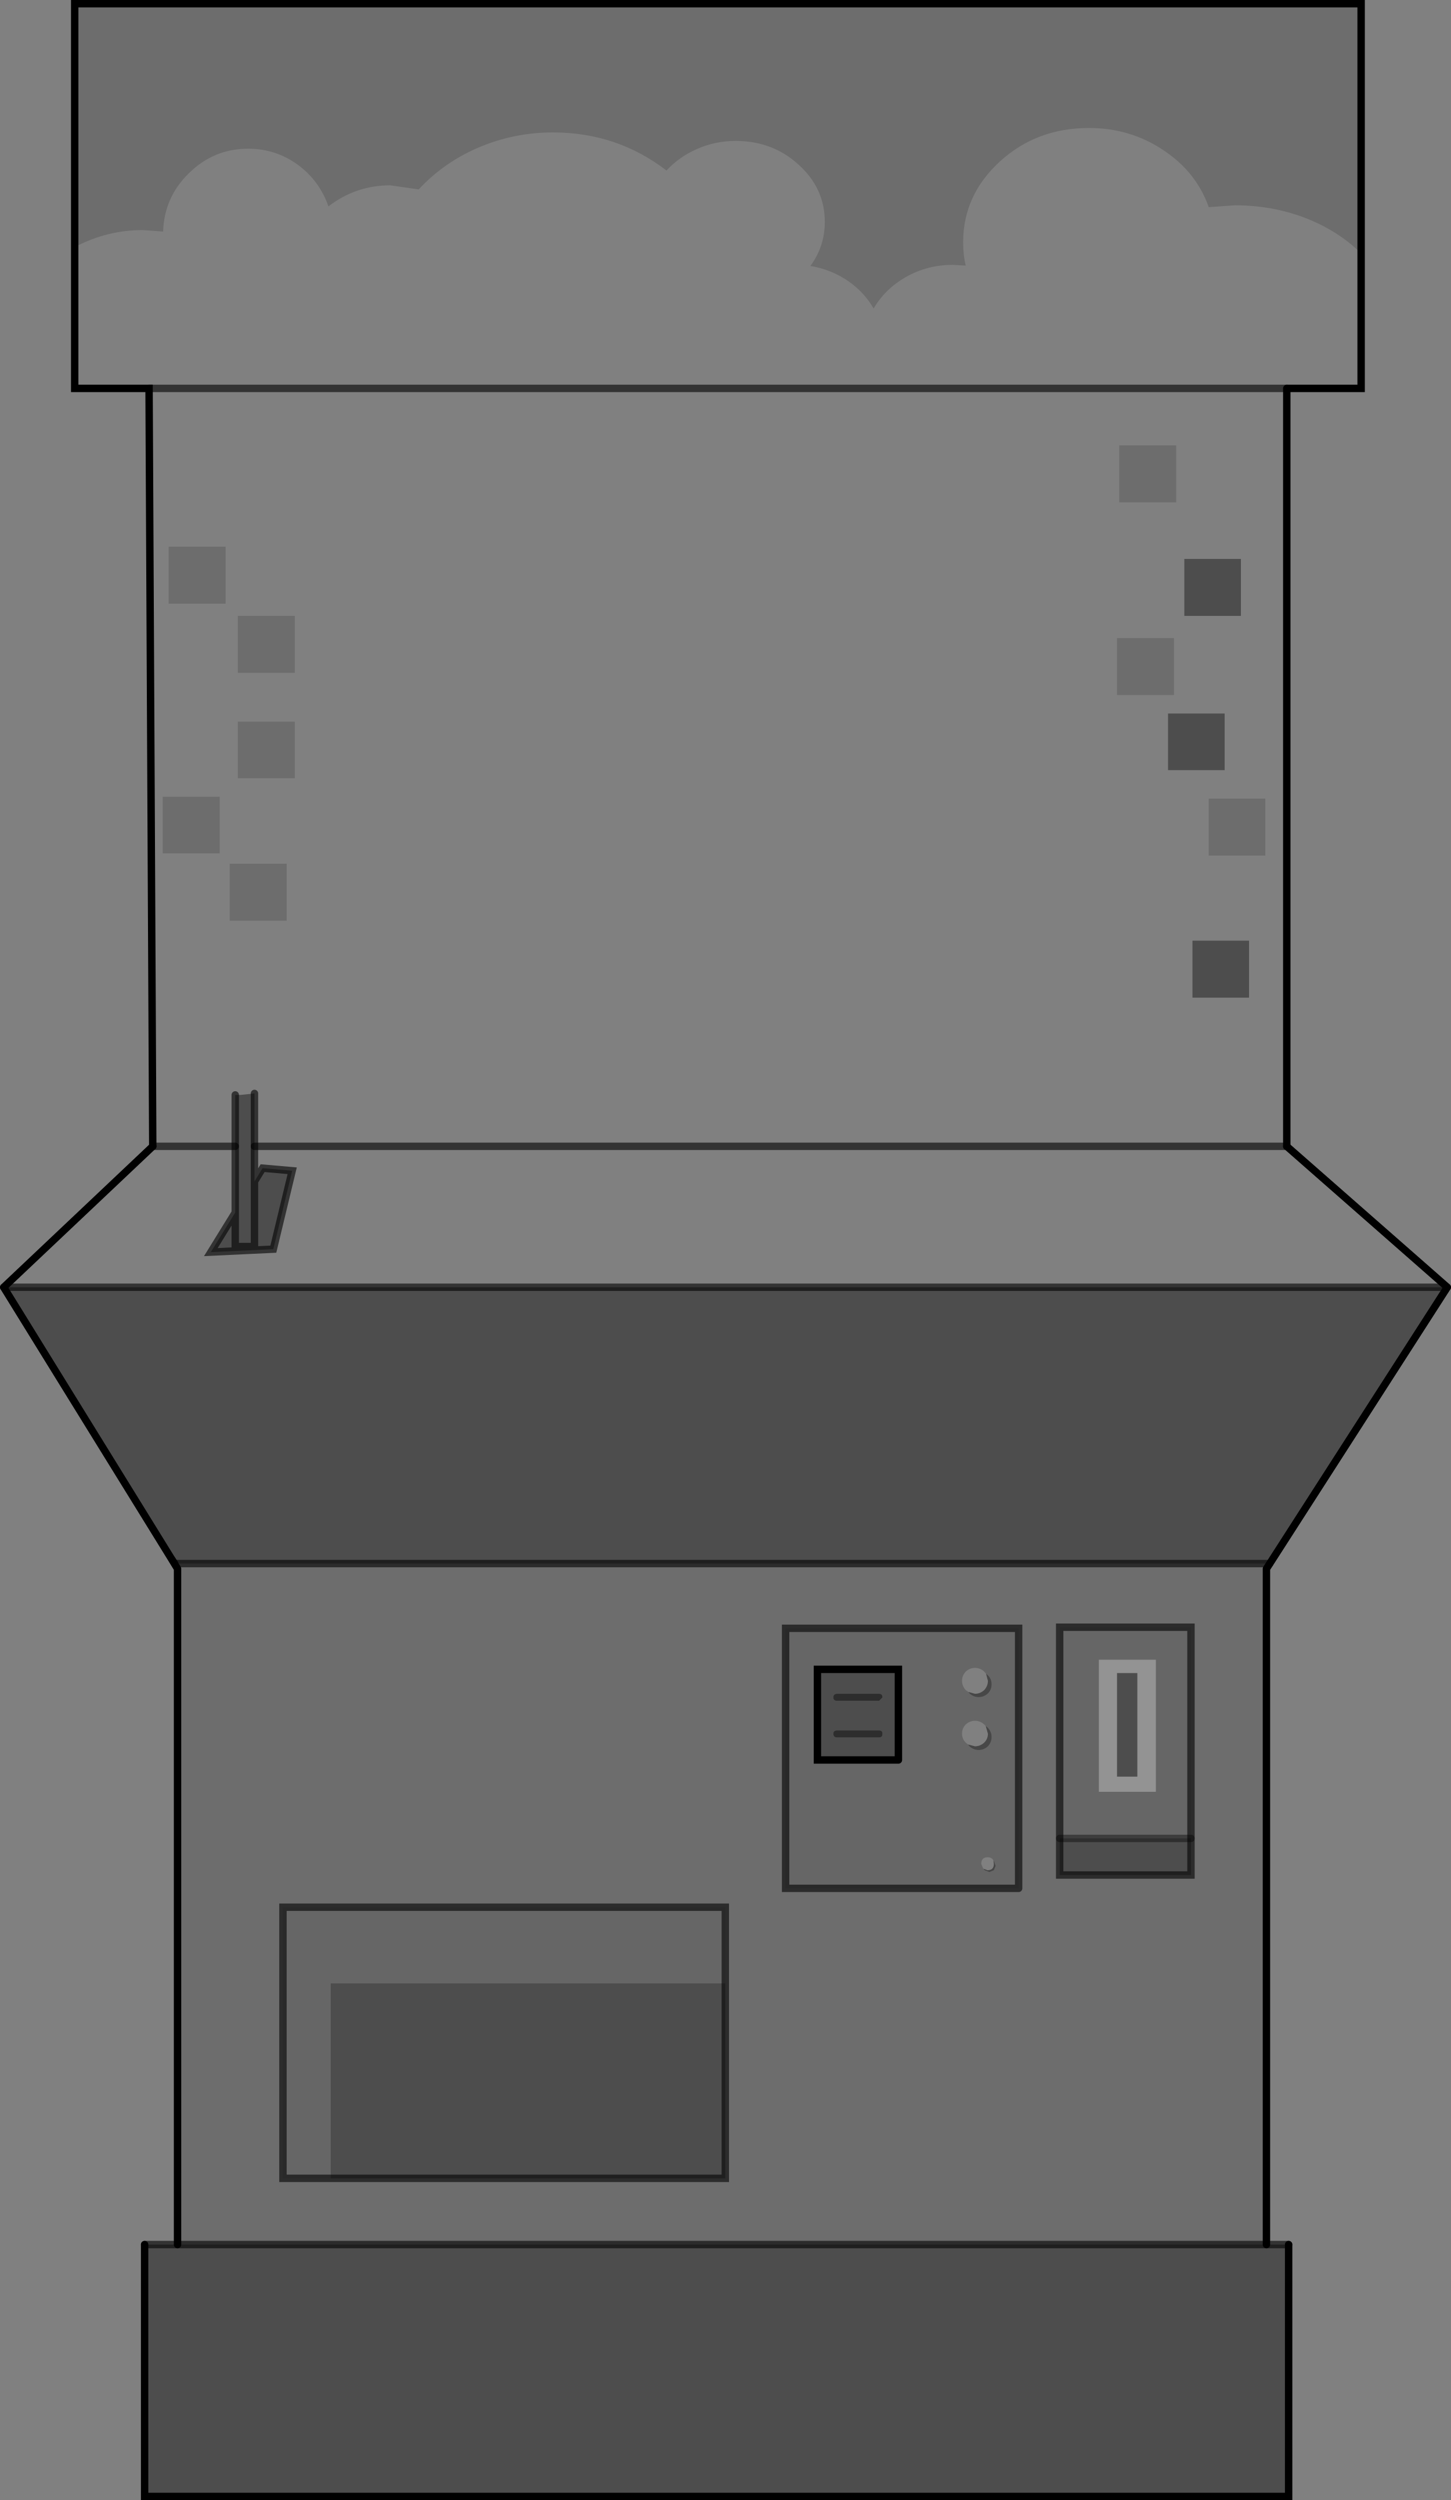 <?xml version="1.0" encoding="UTF-8" standalone="no"?>
<svg xmlns:xlink="http://www.w3.org/1999/xlink" height="337.95px" width="196.15px" xmlns="http://www.w3.org/2000/svg">
  <rect width="100%" height="100%" fill="#808080" stroke="none"/>
  <g transform="matrix(1.0, 0.0, 0.0, 1.0, 98.05, 160.45)">
    <path d="M85.95 -126.2 L85.95 -107.95 75.9 -107.95 -77.9 -107.95 75.9 -107.95 75.9 -5.5 97.6 13.55 -97.55 13.55 -77.4 -5.5 -77.9 -107.95 -87.95 -107.95 -87.95 -127.05 Q-83.6 -129.35 -78.75 -129.35 L-76.0 -129.15 Q-75.85 -133.8 -72.5 -137.05 -69.15 -140.35 -64.5 -140.35 -60.75 -140.35 -57.75 -138.15 -54.85 -136.0 -53.65 -132.55 -49.95 -135.4 -45.3 -135.4 L-41.45 -134.85 Q-38.1 -138.45 -33.5 -140.45 -28.65 -142.55 -23.3 -142.55 -14.65 -142.55 -7.95 -137.4 -6.25 -139.25 -3.85 -140.3 -1.4 -141.4 1.4 -141.4 6.4 -141.4 9.9 -138.2 13.45 -135.0 13.45 -130.45 13.45 -127.15 11.5 -124.5 14.25 -124.05 16.55 -122.5 18.75 -121.0 20.05 -118.75 21.6 -121.4 24.4 -123.0 27.3 -124.65 30.75 -124.65 L32.5 -124.55 Q32.15 -125.95 32.15 -127.7 32.15 -134.1 37.15 -138.65 42.1 -143.15 49.15 -143.15 54.8 -143.15 59.3 -140.1 63.7 -137.15 65.35 -132.45 L68.9 -132.7 Q74.0 -132.7 78.5 -130.95 82.85 -129.25 85.95 -126.2 M60.95 -100.25 L53.25 -100.25 53.25 -92.55 60.95 -92.55 60.95 -100.25 M62.05 -77.2 L69.7 -77.2 69.7 -84.9 62.05 -84.9 62.05 -77.2 M52.95 -74.2 L52.95 -66.5 60.65 -66.5 60.65 -74.2 52.95 -74.2 M59.85 -64.0 L59.85 -56.35 67.5 -56.35 67.5 -64.0 59.85 -64.0 M73.0 -52.5 L65.35 -52.5 65.35 -44.8 73.0 -44.8 73.0 -52.5 M70.8 -33.3 L63.15 -33.3 63.15 -25.6 70.8 -25.6 70.8 -33.3 M32.85 68.25 L32.5 68.0 Q32.0 67.45 32.0 66.75 32.0 66.05 32.5 65.5 33.05 65.0 33.75 65.0 34.45 65.0 35.0 65.5 L35.25 65.8 35.5 66.75 Q35.5 67.45 35.0 68.0 34.45 68.5 33.75 68.5 L32.85 68.25 M32.8 75.35 L32.5 75.1 Q32.0 74.6 32.0 73.9 32.0 73.15 32.5 72.65 33.05 72.15 33.75 72.15 34.45 72.15 35.0 72.65 L35.2 72.85 35.5 73.9 Q35.5 74.6 35.0 75.1 34.45 75.6 33.75 75.6 L32.8 75.35 M36.25 91.05 L36.3 91.5 Q36.3 92.35 35.45 92.35 L34.9 92.15 34.85 92.1 34.6 91.5 Q34.6 90.6 35.45 90.6 36.05 90.6 36.25 91.05 M-59.3 -36.0 L-59.3 -43.7 -67.0 -43.7 -67.0 -36.0 -59.3 -36.0 M-58.2 -77.2 L-65.9 -77.2 -65.9 -69.5 -58.2 -69.5 -58.2 -77.2 M-65.9 -62.9 L-65.9 -55.25 -58.2 -55.25 -58.2 -62.9 -65.9 -62.9 M-68.35 -52.75 L-76.05 -52.75 -76.05 -45.1 -68.35 -45.1 -68.35 -52.75 M-67.55 -78.85 L-67.55 -86.55 -75.25 -86.55 -75.25 -78.85 -67.55 -78.85 M-66.25 -5.5 L-66.25 3.45 -69.55 8.8 -61.1 8.4 -58.55 -2.2 -62.55 -2.55 -63.65 -0.75 -63.65 -5.5 -63.65 -12.65 -65.5 -12.45 -66.25 -12.45 -66.25 -5.5 -77.4 -5.5 -66.25 -5.5 M75.9 -5.5 L-63.65 -5.5 75.9 -5.5" fill="#ffffff" fill-opacity="0.0" fill-rule="evenodd" stroke="none"/>
    <path d="M85.95 -126.2 Q82.85 -129.25 78.5 -130.95 74.0 -132.7 68.9 -132.7 L65.35 -132.45 Q63.7 -137.15 59.3 -140.1 54.8 -143.15 49.15 -143.15 42.1 -143.15 37.15 -138.65 32.15 -134.1 32.15 -127.7 32.15 -125.95 32.5 -124.55 L30.75 -124.65 Q27.3 -124.65 24.4 -123.0 21.6 -121.4 20.05 -118.75 18.75 -121.0 16.55 -122.5 14.25 -124.05 11.5 -124.5 13.45 -127.15 13.45 -130.45 13.45 -135.0 9.9 -138.2 6.4 -141.4 1.4 -141.4 -1.4 -141.4 -3.85 -140.3 -6.25 -139.25 -7.95 -137.4 -14.65 -142.55 -23.3 -142.55 -28.65 -142.55 -33.5 -140.45 -38.1 -138.45 -41.45 -134.85 L-45.3 -135.4 Q-49.95 -135.4 -53.65 -132.55 -54.85 -136.0 -57.75 -138.15 -60.75 -140.35 -64.5 -140.35 -69.15 -140.35 -72.5 -137.05 -75.85 -133.8 -76.0 -129.15 L-78.75 -129.35 Q-83.6 -129.35 -87.95 -127.05 L-87.95 -159.95 85.95 -159.95 85.95 -126.2 M73.6 50.9 L73.15 51.6 73.15 142.95 -74.05 142.95 -74.05 51.6 -75.0 50.05 -74.45 50.9 73.6 50.9 M60.95 -100.25 L60.95 -92.55 53.25 -92.55 53.25 -100.25 60.95 -100.25 M52.95 -74.2 L60.65 -74.2 60.65 -66.5 52.95 -66.5 52.95 -74.2 M73.0 -52.5 L73.0 -44.8 65.35 -44.8 65.35 -52.5 73.0 -52.5 M39.65 94.8 L39.65 59.65 8.15 59.65 8.15 94.8 39.65 94.8 M45.2 88.05 L45.2 93.0 62.95 93.0 62.95 88.05 62.95 59.5 45.2 59.5 45.2 88.05 M-53.35 134.0 L0.0 134.0 0.0 107.65 0.0 97.35 -59.8 97.35 -59.8 134.0 -53.35 134.0 M-67.55 -78.85 L-75.25 -78.85 -75.25 -86.55 -67.55 -86.55 -67.55 -78.85 M-68.35 -52.75 L-68.35 -45.1 -76.05 -45.1 -76.05 -52.75 -68.35 -52.75 M-65.9 -62.9 L-58.2 -62.9 -58.2 -55.25 -65.9 -55.25 -65.9 -62.9 M-58.2 -77.2 L-58.2 -69.5 -65.9 -69.5 -65.9 -77.2 -58.2 -77.2 M-59.3 -36.0 L-67.0 -36.0 -67.0 -43.7 -59.3 -43.7 -59.3 -36.0" fill="#000000" fill-opacity="0.149" fill-rule="evenodd" stroke="none"/>
    <path d="M97.6 13.55 L73.6 50.9 -74.45 50.9 -75.0 50.05 -97.55 13.55 97.6 13.55 M73.15 142.95 L76.15 142.95 76.15 177.0 -78.5 177.0 -78.5 142.95 -74.05 142.95 73.15 142.95 M62.05 -77.2 L62.05 -84.9 69.7 -84.9 69.7 -77.2 62.05 -77.2 M59.85 -64.0 L67.5 -64.0 67.5 -56.35 59.85 -56.35 59.85 -64.0 M70.8 -33.3 L70.8 -25.6 63.15 -25.6 63.15 -33.3 70.8 -33.3 M21.25 73.9 Q21.25 73.45 20.8 73.45 L15.1 73.45 Q14.6 73.45 14.6 73.9 14.6 74.4 15.1 74.4 L20.8 74.4 Q21.25 74.4 21.25 73.9 M20.8 69.45 L21.25 69.0 Q21.25 68.5 20.8 68.5 L15.1 68.5 Q14.6 68.5 14.6 69.0 14.6 69.45 15.1 69.45 L20.8 69.45 M23.4 77.45 L12.45 77.45 12.45 65.2 23.4 65.2 23.4 77.45 M55.7 65.7 L55.7 79.7 52.95 79.7 52.95 65.7 55.7 65.7 M62.95 88.05 L62.95 93.0 45.2 93.0 45.2 88.05 62.95 88.05 M0.0 107.65 L0.0 134.0 -53.35 134.0 -53.35 107.65 0.0 107.65 M-63.65 -5.5 L-63.65 -0.75 -62.55 -2.55 -58.55 -2.2 -61.1 8.4 -69.55 8.8 -66.25 3.45 -66.25 -5.5 -66.25 -12.45 -65.5 -12.45 -63.65 -12.65 -63.65 -5.5 M-63.65 -0.75 L-63.65 8.05 -66.25 8.05 -66.25 3.45 -66.25 8.05 -63.65 8.05 -63.65 -0.75" fill="#000000" fill-opacity="0.4" fill-rule="evenodd" stroke="none"/>
    <path d="M32.85 68.25 L33.0 68.45 Q33.55 68.95 34.25 68.95 34.95 68.95 35.5 68.45 36.0 67.95 36.0 67.2 36.0 66.5 35.5 66.0 L35.25 65.8 35.0 65.5 Q34.45 65.0 33.75 65.0 33.05 65.0 32.5 65.5 32.0 66.05 32.0 66.75 32.0 67.45 32.5 68.0 L32.85 68.25 M35.2 72.85 L35.0 72.65 Q34.45 72.15 33.75 72.15 33.05 72.15 32.5 72.65 32.0 73.15 32.0 73.9 32.0 74.6 32.5 75.1 L32.8 75.35 33.0 75.6 Q33.55 76.1 34.25 76.1 34.95 76.1 35.5 75.6 36.0 75.05 36.0 74.35 36.0 73.65 35.5 73.1 L35.2 72.85 M34.9 92.15 L35.05 92.35 35.7 92.6 36.3 92.35 36.55 91.75 36.3 91.1 36.25 91.05 Q36.05 90.6 35.45 90.6 34.6 90.6 34.6 91.5 L34.85 92.1 34.9 92.15 M23.4 77.45 L23.4 65.2 12.45 65.2 12.45 77.45 23.4 77.45 M39.65 94.8 L8.15 94.8 8.15 59.65 39.65 59.65 39.65 94.8 M58.2 63.9 L50.5 63.9 50.5 81.75 58.2 81.75 58.2 63.9 M45.2 88.05 L45.2 59.5 62.95 59.5 62.95 88.05 45.2 88.05 M0.0 107.65 L-53.35 107.65 -53.35 134.0 -59.8 134.0 -59.8 97.35 0.0 97.35 0.0 107.65" fill="#000000" fill-opacity="0.2" fill-rule="evenodd" stroke="none"/>
    <path d="M20.8 69.45 L15.1 69.45 Q14.6 69.45 14.6 69.0 14.6 68.5 15.1 68.5 L20.8 68.5 Q21.25 68.5 21.25 69.0 L20.8 69.45 M21.25 73.9 Q21.25 74.4 20.8 74.4 L15.1 74.4 Q14.6 74.4 14.6 73.9 14.6 73.45 15.1 73.45 L20.8 73.45 Q21.25 73.45 21.25 73.9" fill="#000000" fill-opacity="0.647" fill-rule="evenodd" stroke="none"/>
    <path d="M35.25 65.8 L35.5 66.0 Q36.0 66.5 36.0 67.2 36.0 67.95 35.5 68.45 34.95 68.95 34.25 68.95 33.55 68.95 33.0 68.45 L32.85 68.25 33.75 68.5 Q34.45 68.5 35.0 68.0 35.5 67.45 35.5 66.75 L35.25 65.8 M35.2 72.85 L35.5 73.1 Q36.0 73.65 36.0 74.35 36.0 75.05 35.5 75.6 34.95 76.1 34.25 76.1 33.55 76.1 33.0 75.6 L32.8 75.35 33.75 75.6 Q34.45 75.6 35.0 75.1 35.5 74.6 35.5 73.9 L35.2 72.85 M34.9 92.15 L35.45 92.35 Q36.3 92.35 36.3 91.5 L36.25 91.05 36.3 91.1 36.55 91.75 36.3 92.35 35.7 92.6 35.05 92.35 34.9 92.15" fill="#000000" fill-opacity="0.447" fill-rule="evenodd" stroke="none"/>
    <path d="M55.7 65.7 L52.95 65.7 52.95 79.7 55.7 79.7 55.7 65.7 M58.2 63.9 L58.2 81.75 50.5 81.75 50.5 63.9 58.2 63.9" fill="#ffffff" fill-opacity="0.149" fill-rule="evenodd" stroke="none"/>
    <path d="M75.9 -107.95 L85.95 -107.95 85.95 -126.2 85.95 -159.95 -87.95 -159.95 -87.95 -127.05 -87.95 -107.95 -77.9 -107.95 -77.4 -5.5 M75.9 -107.95 L75.9 -5.5 M76.15 142.95 L76.15 177.0 -78.5 177.0 -78.5 142.95 M23.4 77.45 L12.45 77.45 12.45 65.2 23.4 65.2 23.4 77.45" fill="none" stroke="#000000" stroke-linecap="round" stroke-linejoin="miter-clip" stroke-miterlimit="4.0" stroke-width="1.0"/>
    <path d="M75.9 -5.5 L97.6 13.55 73.6 50.9 73.15 51.6 73.15 142.95 M-74.05 142.95 L-74.05 51.6 -75.0 50.05 -97.55 13.55 -77.4 -5.5 M-75.0 50.05 L-74.45 50.9" fill="none" stroke="#000000" stroke-linecap="round" stroke-linejoin="round" stroke-width="1.0"/>
    <path d="M-66.25 -5.5 L-77.4 -5.5 M-63.65 -5.5 L75.9 -5.5 M-74.45 50.9 L73.6 50.9 M97.6 13.55 L-97.55 13.55" fill="none" stroke="#000000" stroke-linecap="round" stroke-linejoin="round" stroke-opacity="0.6" stroke-width="1.0"/>
    <path d="M-77.9 -107.95 L75.9 -107.95 M73.15 142.95 L76.15 142.95 M-78.5 142.95 L-74.05 142.95 73.15 142.95 M39.65 94.8 L8.15 94.8 8.15 59.65 39.65 59.65 39.65 94.8 M62.95 88.05 L62.95 93.0 45.2 93.0 45.2 88.05 45.2 59.5 62.95 59.5 62.95 88.05 M-53.35 134.0 L0.0 134.0 0.0 107.65 0.0 97.35 -59.8 97.35 -59.8 134.0 -53.35 134.0 M-63.65 -5.5 L-63.65 -0.75 -62.55 -2.55 -58.55 -2.2 -61.1 8.4 -69.55 8.8 -66.25 3.45 -66.25 -5.5 -66.25 -12.45 M-63.65 -12.65 L-63.65 -5.5 M-66.25 3.45 L-66.25 8.05 -63.65 8.05 -63.65 -0.75" fill="none" stroke="#000000" stroke-linecap="round" stroke-linejoin="miter-clip" stroke-miterlimit="4.0" stroke-opacity="0.6" stroke-width="1.0"/>
    <path d="M62.95 88.05 L45.2 88.05" fill="none" stroke="#000000" stroke-linecap="round" stroke-linejoin="miter-clip" stroke-miterlimit="4.0" stroke-opacity="0.4" stroke-width="1.0"/>
  </g>
</svg>
